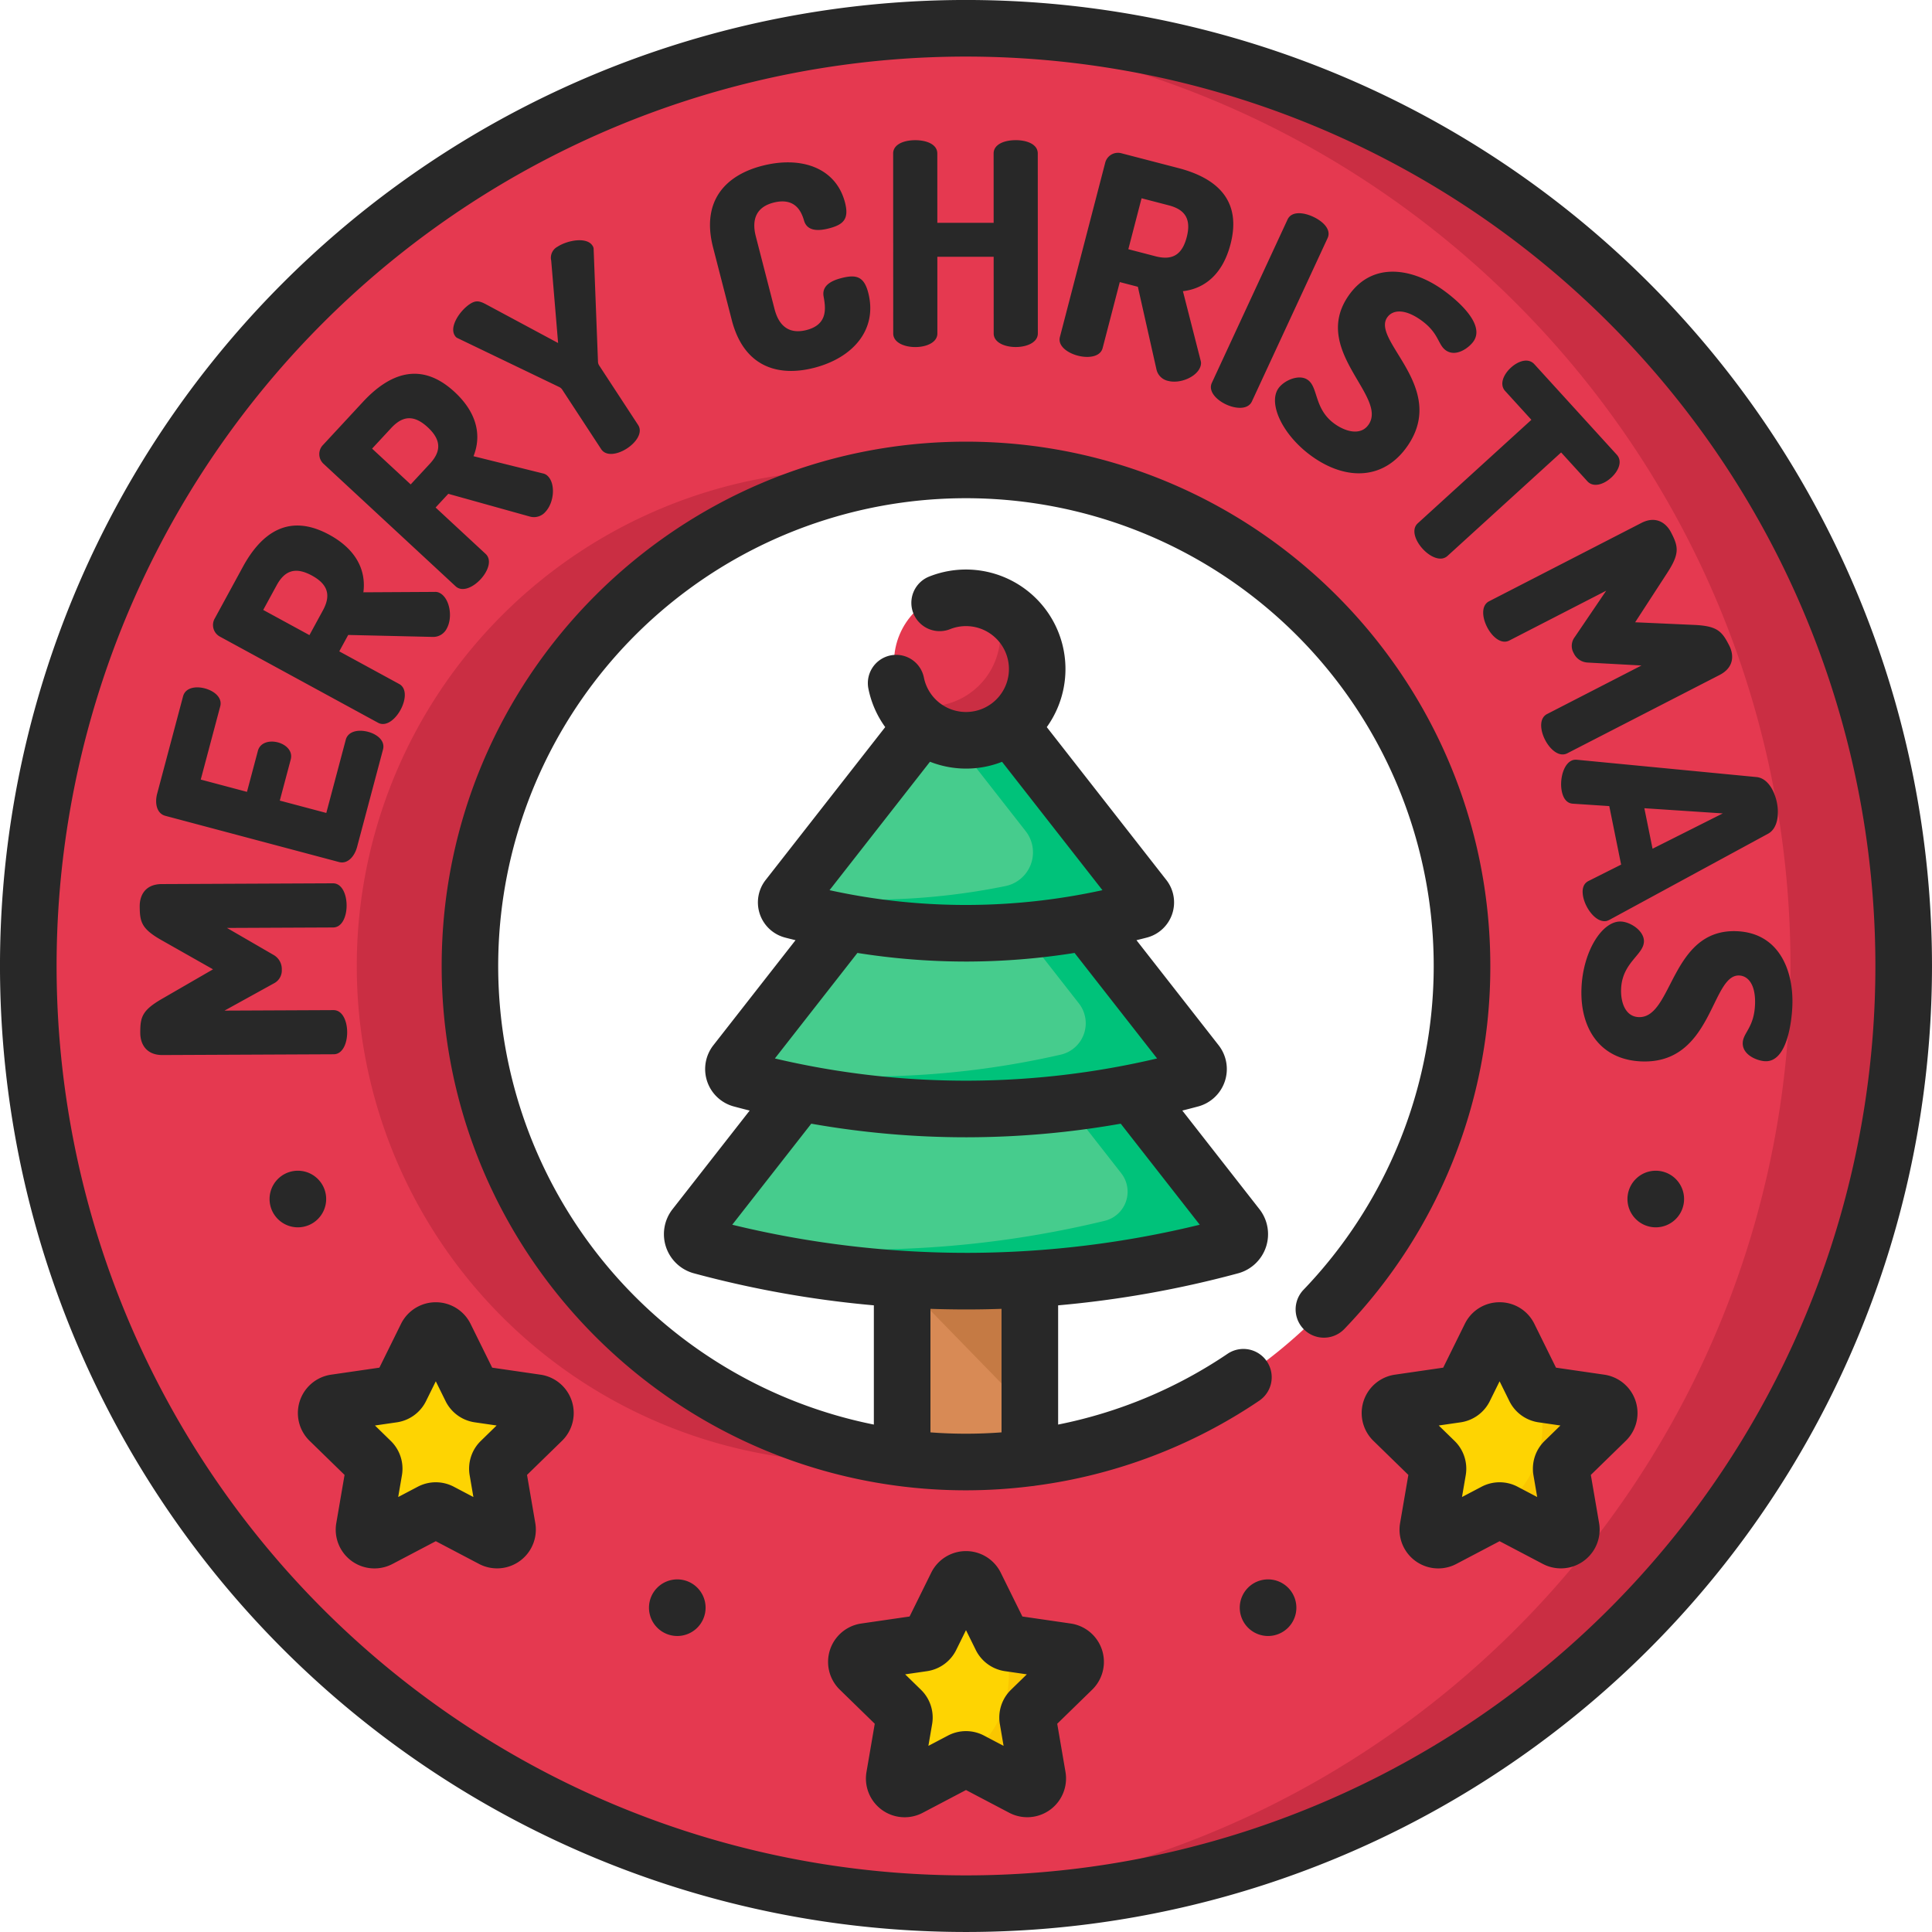 <svg xmlns="http://www.w3.org/2000/svg" data-name="Layer 1" viewBox="0 0 512 512"><rect width="34.183" height="61.109" x="238.908" y="334.27" fill="#d88a55"/><polygon fill="#c57a44" points="238.908 339.418 238.908 334.27 273.091 334.27 273.091 374.51 238.908 339.418"/><path fill="#46cc8d" d="M183.402,324.822l70.016-89.528a3.278,3.278,0,0,1,5.164,0l70.016,89.528a3.279,3.279,0,0,1-1.735,5.186,271.51,271.51,0,0,1-141.744-.005A3.276,3.276,0,0,1,183.402,324.822Z"/><path fill="#00c27a" d="M328.597,324.822l-70.016-89.528a3.278,3.278,0,0,0-5.164,0l-7.711,9.86,51.432,65.764a7.94,7.94,0,0,1-4.376,12.612,271.216,271.216,0,0,1-110.039,3.636,3.257,3.257,0,0,0,2.395,2.837,271.511,271.511,0,0,0,141.756.002A3.276,3.276,0,0,0,328.597,324.822Z"/><path fill="#46cc8d" d="M194.335,280.926l59.471-76.044a2.784,2.784,0,0,1,4.386,0l59.471,76.044a2.786,2.786,0,0,1-1.474,4.405,230.619,230.619,0,0,1-120.396-.004A2.783,2.783,0,0,1,194.335,280.926Z"/><path fill="#00c27a" d="M317.663,280.926,258.192,204.881a2.784,2.784,0,0,0-4.386,0l-7.81,9.987,39.93,51.058a8.534,8.534,0,0,1-4.855,13.576,230.344,230.344,0,0,1-87.304,2.965,2.762,2.762,0,0,0,2.027,2.859,230.616,230.616,0,0,0,120.396.004A2.785,2.785,0,0,0,317.663,280.926Z"/><path fill="#46cc8d" d="M208.324,236.691l45.979-58.792a2.153,2.153,0,0,1,3.391,0l45.979,58.792a2.154,2.154,0,0,1-1.14,3.406,178.299,178.299,0,0,1-93.082-.003A2.151,2.151,0,0,1,208.324,236.691Z"/><path fill="#00c27a" d="M303.673,236.691l-45.979-58.793a2.153,2.153,0,0,0-3.391,0l-7.811,9.988,25.313,32.367a9.121,9.121,0,0,1-5.318,14.56,178.23,178.23,0,0,1-58.326,2.152,2.14,2.14,0,0,0,1.291,3.128,178.296,178.296,0,0,0,93.101-.002A2.148,2.148,0,0,0,303.673,236.691Z"/><circle cx="255.998" cy="175.545" r="19.073" fill="#e53950"/><path fill="#ca2e43" d="M261.743,157.357a19.072,19.072,0,0,1-21.473,28.969,19.071,19.071,0,1,0,21.473-28.969Z"/><path fill="#e53950" d="M256,7.5C118.757,7.5,7.5,118.757,7.5,256S118.757,504.5,256,504.5,504.5,393.243,504.5,256,393.243,7.5,256,7.5Zm0,379.951A131.451,131.451,0,1,1,387.451,256,131.451,131.451,0,0,1,256,387.451Z"/><path fill="#ca2e43" d="M241 125.406a132.819 132.819 0 0 0-15-.857 131.451 131.451 0 0 0 0 262.903 132.819 132.819 0 0 0 15-.857 131.453 131.453 0 0 1 0-261.189zM256 7.5c-5.038 0-10.036.168-15 .464C371.256 15.721 474.5 123.795 474.5 256c0 132.205-103.244 240.279-233.5 248.036 4.964.296 9.962.464 15 .464 137.243 0 248.5-111.257 248.5-248.5S393.243 7.5 256 7.5z"/><path fill="#fed402" d="M258.489 420.106l6.827 13.833a2.776 2.776 0 0 0 2.09 1.519l15.265 2.218a2.776 2.776 0 0 1 1.539 4.736l-11.046 10.767a2.776 2.776 0 0 0-.798 2.458l2.608 15.204a2.776 2.776 0 0 1-4.028 2.927l-13.654-7.178a2.776 2.776 0 0 0-2.584 0L241.053 473.767a2.776 2.776 0 0 1-4.028-2.927l2.608-15.204a2.776 2.776 0 0 0-.798-2.458l-11.046-10.767a2.776 2.776 0 0 1 1.539-4.736l15.265-2.218a2.776 2.776 0 0 0 2.09-1.519l6.827-13.833A2.776 2.776 0 0 1 258.489 420.106zM414.58 387.23a2.754 2.754 0 0 0-.8 2.46L416.38 404.89a2.773 2.773 0 0 1-4.02 2.93L398.7 400.64a2.805 2.805 0 0 0-1.86-.26 2.7 2.7 0 0 0-.72.26L382.46 407.82a2.773 2.773 0 0 1-4.02-2.93l2.6-15.2a2.776 2.776 0 0 0-.79-2.46L369.2 376.47a2.778 2.778 0 0 1 1.54-4.74L386 369.51a2.756 2.756 0 0 0 2.09-1.52l6.83-13.83a2.779 2.779 0 0 1 4.98 0L406.73 367.99a2.221 2.221 0 0 0 .29.46 2.715 2.715 0 0 0 1.8 1.06l15.26 2.22a2.778 2.778 0 0 1 1.54 4.74z"/><path fill="#fac600" d="M273.169 453.177a2.754 2.754 0 0 0-.8 2.46l2.6 15.2a2.773 2.773 0 0 1-4.02 2.93L257.289 466.588a2.805 2.805 0 0 0-1.86-.26A27.181 27.181 0 0 0 265.644 453.528a27.492 27.492 0 0 0-.035-19.131 2.715 2.715 0 0 0 1.8 1.06l15.26 2.22a2.778 2.778 0 0 1 1.54 4.74zM414.58 387.232a2.754 2.754 0 0 0-.8 2.46l2.6 15.2a2.773 2.773 0 0 1-4.02 2.93L398.7 400.642a2.805 2.805 0 0 0-1.86-.26 27.181 27.181 0 0 0 10.215-12.799A27.492 27.492 0 0 0 407.02 368.452a2.715 2.715 0 0 0 1.8 1.06l15.26 2.22a2.778 2.778 0 0 1 1.54 4.74zM132.662 387.23a2.754 2.754 0 0 0-.8 2.46L134.462 404.89a2.773 2.773 0 0 1-4.02 2.93L116.782 400.64a2.805 2.805 0 0 0-1.86-.26A27.181 27.181 0 0 0 125.137 387.581a27.492 27.492 0 0 0-.035-19.131 2.715 2.715 0 0 0 1.8 1.06l15.26 2.22a2.778 2.778 0 0 1 1.54 4.74z"/><path fill="#fed402" d="M117.982,354.161l6.827,13.833a2.776,2.776,0,0,0,2.09,1.519l15.265,2.218a2.776,2.776,0,0,1,1.539,4.736L132.657,387.234a2.776,2.776,0,0,0-.798,2.458l2.608,15.204a2.776,2.776,0,0,1-4.028,2.927l-13.654-7.178a2.776,2.776,0,0,0-2.584,0l-13.654,7.178a2.776,2.776,0,0,1-4.028-2.927l2.608-15.204a2.776,2.776,0,0,0-.798-2.458L87.281,376.466a2.776,2.776,0,0,1,1.539-4.736l15.265-2.218a2.776,2.776,0,0,0,2.09-1.519l6.827-13.833A2.776,2.776,0,0,1,117.982,354.161Z"/><path fill="#282828" d="M242.564,91.976c2.926-.002,5.85-1.203,5.849-3.603l-.007-20.324L263.33,68.043l.008,20.324c0,2.4,2.926,3.6,5.851,3.599s5.849-1.202,5.849-3.602l-.017-47.699c-.001-2.475-2.927-3.524-5.852-3.522-2.925.001-5.849,1.052-5.849,3.527l.007,18.373-14.924.006-.007-18.375c-.001-2.476-2.926-3.524-5.851-3.523s-5.85,1.053-5.849,3.527l.017,47.697C236.715,90.777,239.64,91.976,242.564,91.976Zm-121.459-2.447,27.074,13.025a1.953,1.953,0,0,1,.825.715l10.307,15.751c1.313,2.009,4.418,1.411,6.865-.19,2.447-1.601,4.238-4.207,2.924-6.215l-10.306-15.751a1.931,1.931,0,0,1-.323-1.043l-1.157-29.983a1.751,1.751,0,0,0-.325-.772c-1.52-2.322-6.581-1.43-9.28.336a3.311,3.311,0,0,0-1.633,3.667l1.829,21.835L128.567,80.524c-1.471-.74-2.446-.999-4.015.028-2.698,1.766-5.544,6.047-4.024,8.369A1.757,1.757,0,0,0,121.105,89.529Zm72.823-4.71c3.219,12.493,12.333,15.103,21.848,12.651C226.163,94.794,232.586,87.253,230.097,77.593c-1.122-4.358-3.199-4.907-7.123-3.896-2.904.748-5.187,2.11-4.713,4.854.512,2.889,1.29,7.413-4.521,8.91-4.213,1.084-7.208-.622-8.48-5.561l-4.958-19.248c-1.272-4.94.525-7.881,4.666-8.947,6.174-1.592,7.589,3.002,8.148,4.871.818,2.576,3.494,2.74,6.544,1.954,3.85-.991,5.404-2.476,4.281-6.834-2.376-9.225-11.567-12.433-21.954-9.758-9.515,2.45-16.234,9.139-13.016,21.631Zm200.172,81.374c1.339,2.601,3.744,4.652,5.879,3.555L425.66,156.541l-8.347,12.307a3.846,3.846,0,0,0-.254,4.263,4.297,4.297,0,0,0,3.718,2.474l14.232.778-25.014,12.864c-2.135,1.098-1.864,4.248-.527,6.85,1.339,2.602,3.743,4.654,5.878,3.556l40.356-20.753c3.803-1.956,3.899-5.21,2.527-7.878-1.922-3.736-3.144-5.131-9.354-5.396l-15.54-.697,8.474-13.045c3.396-5.205,2.973-7.011,1.052-10.747-1.338-2.602-4.076-4.482-7.879-2.527L394.628,159.343C392.493,160.44,392.764,163.59,394.101,166.192ZM120.736,155.363c1.761,1.632,4.629.303,6.617-1.842,1.989-2.145,3.099-5.105,1.339-6.737l-13.255-12.289,3.365-3.63L140.418,136.894a3.996,3.996,0,0,0,4.145-1.271c2.346-2.529,2.688-7.531.542-9.519a2.466,2.466,0,0,0-1.244-.643l-18.376-4.56c2.085-5.226,1.166-11.295-4.994-17.006-8.964-8.312-17.327-4.918-24.312,2.616L85.622,117.896a3.49,3.49,0,0,0,.137,5.036Zm-17.079-41.916c2.855-3.08,5.854-3.778,9.704-.208,3.85,3.569,3.38,6.612.524,9.692l-5.048,5.444-10.229-9.484Zm221.288-6.256c2.653,1.229,5.812,1.371,6.821-.807l20.059-43.279c1.041-2.247-1.172-4.429-3.825-5.66-2.654-1.23-5.75-1.507-6.79.739l-20.059,43.279C320.142,103.641,322.291,105.96,324.945,107.19Zm28.947,5.277c-5.741-3.962-4.439-9.808-7.342-11.81-2.345-1.619-6.327.19-7.776,2.288-2.812,4.075,1.252,12.711,9.338,18.292,8.951,6.178,18.756,5.837,24.892-3.052,10.736-15.556-9.642-27.889-5.381-34.062,1.319-1.914,4.347-2.468,8.729.557,5.061,3.494,4.615,6.649,6.837,8.182,2.718,1.875,6.171-.753,7.321-2.42,3.323-4.814-5.264-11.652-8.535-13.911-7.716-5.326-18.23-7.389-24.622,1.872-9.969,14.444,10.494,26.655,5.338,34.124C360.647,115.49,356.731,114.428,353.893,112.468Zm63.21,88.897c-2.719.55-3.854,5.142-3.215,8.303.373,1.837,1.259,3.188,2.891,3.316l9.695.638,3.141,15.509-8.681,4.361c-1.455.753-1.745,2.342-1.372,4.18.64,3.161,3.474,6.949,6.192,6.398a3.939,3.939,0,0,0,.78-.312L468.586,220.93c2.409-1.329,2.988-4.89,2.304-8.271-.686-3.381-2.605-6.436-5.342-6.723l-47.605-4.588A3.849,3.849,0,0,0,417.103,201.365Zm39.453,14.197L437.944,224.919l-2.174-10.731ZM285.642,94.257c2.83.737,5.963.311,6.567-2.012l4.546-17.491,4.79,1.245,4.927,21.892a3.996,3.996,0,0,0,3.08,3.049c3.339.867,7.906-1.2,8.642-4.03a2.465,2.465,0,0,0-.022-1.4l-4.686-18.343c5.59-.64,10.499-4.322,12.612-12.451,3.075-11.832-3.874-17.589-13.817-20.174l-15.023-3.906a3.492,3.492,0,0,0-4.372,2.506l-11.999,46.162C280.282,91.625,282.811,93.522,285.642,94.257Zm16.887-41.713,7.186,1.867c4.065,1.056,6.099,3.367,4.778,8.449-1.321,5.08-4.223,6.108-8.287,5.052L299.02,66.044ZM405.836,111.253l-30.108,27.424c-1.774,1.615-.693,4.586,1.277,6.749,1.969,2.162,4.826,3.517,6.601,1.9l30.108-27.423,6.97,7.652c1.516,1.663,4.204.939,6.312-.98,1.829-1.666,3.118-4.26,1.452-6.089L406.63,96.53c-1.667-1.829-4.37-.787-6.2.879-2.106,1.919-3.077,4.529-1.563,6.192ZM179.487,418.555a7.5,7.5,0,1,0,7.5,7.5A7.5,7.5,0,0,0,179.487,418.555ZM438.797,310.255a7.5,7.5,0,1,0,7.5,7.5A7.5,7.5,0,0,0,438.797,310.255Zm-13.637,54.049-12.81-1.861L406.624,350.838a10.212,10.212,0,0,0-9.216-5.729h-.002a10.209,10.209,0,0,0-9.213,5.729l-5.728,11.605-12.809,1.861a10.276,10.276,0,0,0-5.695,17.527l9.268,9.035L371.041,403.624a10.264,10.264,0,0,0,14.912,10.832l11.455-6.022,11.454,6.021a10.276,10.276,0,0,0,14.912-10.833l-2.188-12.755,9.267-9.034a10.276,10.276,0,0,0-5.693-17.528ZM409.339,381.858a10.273,10.273,0,0,0-2.956,9.097l.989,5.771-5.178-2.722a10.266,10.266,0,0,0-9.568-.003l-5.182,2.725.99-5.772a10.273,10.273,0,0,0-2.956-9.094l-4.192-4.087,5.789-.842a10.275,10.275,0,0,0,7.742-5.622l2.591-5.25,2.591,5.249a10.271,10.271,0,0,0,7.737,5.622l5.794.842ZM255.998,117.045c-76.618,0-138.951,62.333-138.951,138.951,0,70.589,52.91,129.052,121.154,137.815.043.005.085.014.129.018a139.044,139.044,0,0,0,35.101.012,7.569,7.569,0,0,0,1.023-.133,138.016,138.016,0,0,0,59.239-22.496,7.5,7.5,0,1,0-8.396-12.43A123.078,123.078,0,0,1,280.416,377.524V345.93a276.4,276.4,0,0,0,47.684-8.486,10.747,10.747,0,0,0,5.668-16.994l-20.441-26.138q2.108-.528,4.208-1.092a10.258,10.258,0,0,0,5.41-16.221l-21.769-27.836c.947-.24,1.898-.464,2.842-.719a9.631,9.631,0,0,0,5.08-15.231l-31.691-40.522a26.375,26.375,0,0,0-31.251-39.861,7.5,7.5,0,0,0,5.602,13.914,11.381,11.381,0,1,1-6.906,12.866,7.5,7.5,0,1,0-14.695,3.006A26.121,26.121,0,0,0,234.591,192.689l-31.693,40.525a9.63,9.63,0,0,0,5.068,15.228c.948.256,1.903.48,2.855.721L189.052,276.999a10.253,10.253,0,0,0,5.394,16.216q2.108.57,4.225,1.097L178.229,320.45a10.742,10.742,0,0,0,5.651,16.988,276.405,276.405,0,0,0,47.7,8.489v31.599a123.961,123.961,0,1,1,113.864-35.721,7.5,7.5,0,1,0,10.822,10.387,138.293,138.293,0,0,0,38.683-96.196C394.949,179.378,332.616,117.045,255.998,117.045Zm9.418,262.547q-4.683.352-9.418.355-4.752,0-9.418-.355V346.855q4.707.16,9.421.163c.331,0,.665-.001.997-.002q4.211-.015,8.418-.163ZM246.455,201.867a26.104,26.104,0,0,0,19.1.02l26.605,34.02a169.068,169.068,0,0,1-35.552,3.914,168.153,168.153,0,0,1-36.773-3.914Zm-19.232,50.671a184.032,184.032,0,0,0,28.778,2.283c.22,0,.442,0,.662-.001a183.98,183.98,0,0,0,28.107-2.284l21.872,27.968a220.925,220.925,0,0,1-49.847,5.886c-.267.001-.53.002-.798.002a220.848,220.848,0,0,1-50.646-5.889ZM194.051,324.567l20.942-26.778a235.783,235.783,0,0,0,41.005,3.602c.283,0,.569-.001.853-.002a235.889,235.889,0,0,0,40.153-3.601l20.942,26.779a261.446,261.446,0,0,1-61.002,7.449A262.815,262.815,0,0,1,194.051,324.567Zm266.189-77.789c-17.537-.694-16.904,23.124-25.974,22.767-3.597-.143-4.794-4.02-4.657-7.466.275-6.97,5.91-8.999,6.05-12.521.113-2.849-3.545-5.245-6.093-5.346-4.946-.196-10.069,7.858-10.458,17.675-.431,10.867,5.103,18.969,15.895,19.396,18.887.749,18.404-23.065,25.898-22.768,2.323.091,4.41,2.351,4.199,7.672-.243,6.146-3.147,7.457-3.254,10.155-.131,3.297,3.938,4.81,5.961,4.891,5.847.231,7.029-10.682,7.187-14.654C475.365,257.211,471.482,247.224,460.24,246.778ZM336.05,418.555a7.5,7.5,0,1,0,7.5,7.5A7.5,7.5,0,0,0,336.05,418.555ZM58.3,168.721l41.885,22.814c2.107,1.148,4.561-.847,5.959-3.416,1.398-2.567,1.744-5.711-.363-6.858l-15.871-8.645,2.367-4.347,22.432.519a3.996,3.996,0,0,0,3.703-2.252c1.65-3.029.75-7.96-1.818-9.359a2.462,2.462,0,0,0-1.365-.316l-18.93.106c.731-5.578-1.654-11.232-9.029-15.249-10.735-5.847-18.004-.499-22.918,8.523l-7.425,13.633A3.488,3.488,0,0,0,58.3,168.721Zm15.008-13.601c2.009-3.688,4.742-5.103,9.353-2.592s4.905,5.575,2.896,9.263l-3.551,6.521-12.25-6.673Zm363.71-80.144A256,256,0,0,0,74.979,437.016,256,256,0,0,0,437.018,74.977ZM426.411,426.408A241,241,0,0,1,85.585,85.583,241,241,0,0,1,426.411,426.408ZM92.004,273.525c-.013-2.926-1.227-5.846-3.627-5.834L59.5,267.822l13.02-7.186a3.845,3.845,0,0,0,2.158-3.686,4.299,4.299,0,0,0-2.192-3.891l-12.333-7.145,28.127-.126c2.4-.01,3.587-2.942,3.574-5.867-.014-2.925-1.227-5.845-3.627-5.835l-45.378.204c-4.276.019-5.838,2.878-5.825,5.878.02,4.2.478,5.998,5.892,9.048l13.536,7.666L42.984,264.67c-5.387,3.1-5.828,4.902-5.81,9.103.013,2.925,1.602,5.842,5.877,5.823l45.378-.204C90.83,279.381,92.018,276.45,92.004,273.525ZM43.814,216.203l46.028,12.245c2.318.617,4.135-1.539,4.79-4.004l6.865-25.805c.636-2.391-1.631-4.081-3.951-4.698-2.681-.714-5.328-.1-5.907,2.076l-5.168,19.425L74.149,212.165,77.042,201.292c.637-2.392-1.413-4.024-3.37-4.545-2.319-.616-4.749.056-5.328,2.23l-2.892,10.874-12.251-3.258,5.168-19.426c.579-2.175-1.413-4.023-4.095-4.738-2.319-.617-5.127-.277-5.763,2.115l-6.865,25.804C40.991,212.812,41.495,215.586,43.814,216.203Zm99.428,148.102-12.81-1.862-5.728-11.604a10.276,10.276,0,0,0-18.43,0l-5.728,11.604L87.738,364.305A10.276,10.276,0,0,0,82.044,381.832l9.268,9.035L89.123,403.624a10.264,10.264,0,0,0,14.912,10.832l11.455-6.022,11.454,6.021a10.276,10.276,0,0,0,14.912-10.833l-2.188-12.755,9.267-9.034a10.276,10.276,0,0,0-5.693-17.528ZM127.421,381.858a10.273,10.273,0,0,0-2.956,9.097l.989,5.771-5.178-2.722a10.266,10.266,0,0,0-9.568-.003l-5.182,2.725.99-5.772a10.273,10.273,0,0,0-2.956-9.094l-4.192-4.088,5.789-.841a10.275,10.275,0,0,0,7.742-5.622l2.591-5.249,2.591,5.248a10.271,10.271,0,0,0,7.737,5.622l5.794.842ZM283.748,430.25l-12.808-1.861-5.728-11.605a10.277,10.277,0,0,0-18.431,0l-5.729,11.605L228.246,430.25a10.276,10.276,0,0,0-5.695,17.527l9.269,9.035-2.188,12.754a10.263,10.263,0,0,0,14.91,10.835l11.455-6.022,11.454,6.021a10.276,10.276,0,0,0,14.912-10.832l-2.188-12.757,9.265-9.031A10.275,10.275,0,0,0,283.748,430.25Zm-15.82,17.554a10.268,10.268,0,0,0-2.955,9.097l.989,5.771-5.179-2.722a10.265,10.265,0,0,0-9.568-.003l-5.182,2.725.99-5.772a10.275,10.275,0,0,0-2.956-9.094l-4.192-4.087,5.797-.842a10.278,10.278,0,0,0,7.734-5.622l2.591-5.25,2.591,5.249a10.276,10.276,0,0,0,7.738,5.623l5.793.842ZM86.438,317.755a7.5,7.5,0,1,0-7.5,7.5A7.5,7.5,0,0,0,86.438,317.755Z"/></svg>